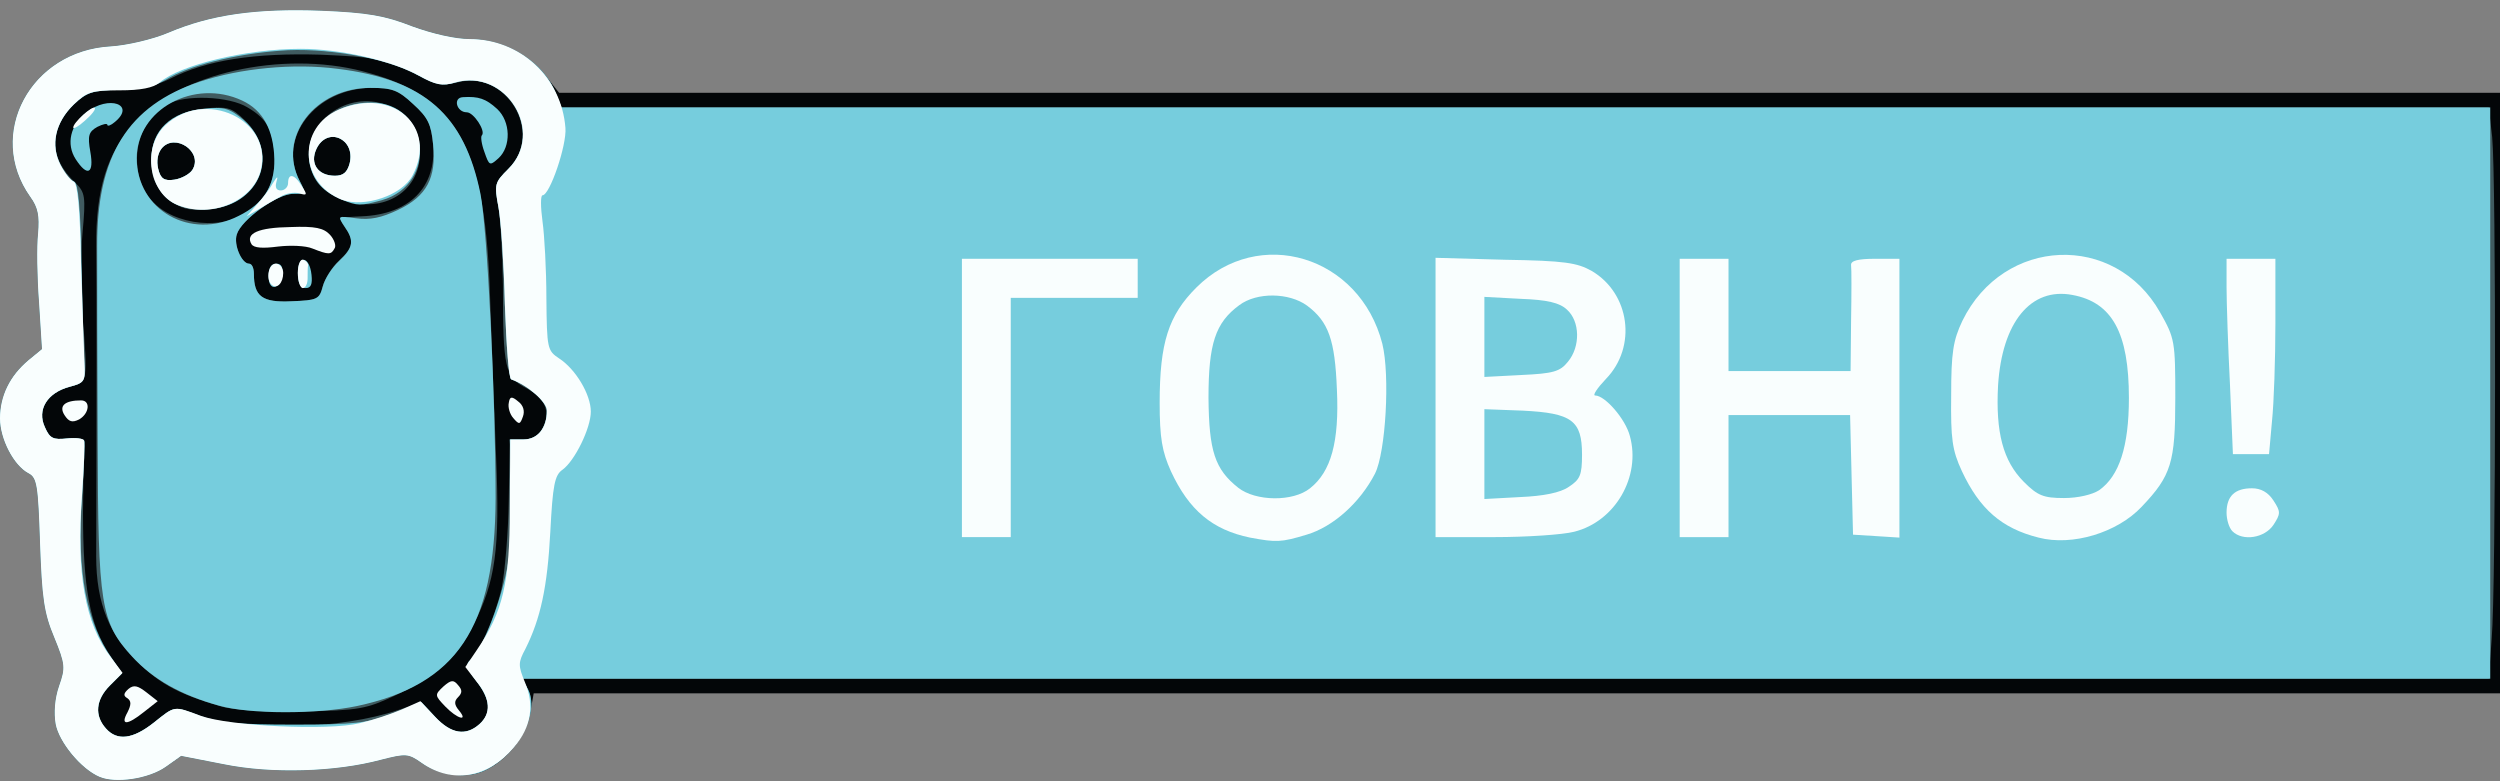 <!DOCTYPE svg PUBLIC "-//W3C//DTD SVG 20010904//EN" "http://www.w3.org/TR/2001/REC-SVG-20010904/DTD/svg10.dtd">
<svg version="1.0" xmlns="http://www.w3.org/2000/svg" width="512px" height="160px" viewBox="0 0 5120 1600" preserveAspectRatio="xMidYMid meet">
<rect x="0" y="0" width="5120" height="1600" fill="#808080" stroke="none"/>
<g id="layer101" fill="#030608" stroke="none">
<path d="M204 1591 c-38 -16 -83 -71 -90 -108 -4 -23 -2 -52 7 -78 13 -37 13 -44 -10 -100 -21 -50 -25 -81 -29 -193 -4 -118 -6 -134 -24 -143 -30 -16 -58 -70 -58 -112 0 -46 20 -87 58 -119 l28 -23 -6 -95 c-4 -52 -5 -116 -2 -142 3 -36 0 -53 -16 -75 -91 -128 0 -299 165 -308 32 -2 85 -14 118 -28 87 -37 180 -50 313 -45 95 4 130 10 186 32 41 15 88 26 118 26 60 0 117 28 155 75 l28 35 1988 0 1987 0 0 615 0 615 -2014 0 -2013 0 -7 39 c-7 45 -44 95 -89 117 -37 20 -95 14 -134 -14 -27 -19 -32 -19 -83 -6 -93 25 -224 29 -322 9 l-87 -17 -31 22 c-35 25 -103 35 -136 21z"/>
</g>
<g id="layer102" fill="#405b60" stroke="none">
<path d="M204 1591 c-38 -16 -83 -71 -90 -108 -4 -23 -2 -52 7 -78 13 -37 13 -44 -10 -100 -21 -50 -25 -81 -29 -193 -4 -118 -6 -134 -24 -143 -30 -16 -58 -70 -58 -112 0 -46 20 -87 58 -119 l28 -23 -6 -95 c-4 -52 -5 -116 -2 -142 3 -36 0 -53 -16 -75 -91 -128 0 -299 165 -308 32 -2 85 -14 118 -28 87 -37 180 -50 313 -45 95 4 130 10 186 32 41 15 88 26 118 26 77 0 153 48 177 113 l11 27 1973 0 1974 0 7 61 c8 80 8 919 -1 1027 l-6 82 -2014 0 -2014 0 12 21 c25 47 -18 131 -84 165 -37 20 -95 14 -134 -14 -27 -19 -32 -19 -83 -6 -93 25 -224 29 -322 9 l-87 -17 -31 22 c-35 25 -103 35 -136 21z m111 -111 c44 -35 40 -34 96 -14 95 33 288 28 405 -12 l47 -16 29 31 c32 35 62 39 90 14 25 -22 23 -50 -7 -89 -15 -20 -21 -35 -15 -39 18 -11 53 -88 67 -149 7 -33 14 -115 15 -183 l2 -123 28 0 c17 0 31 -7 38 -21 19 -34 8 -62 -32 -84 -44 -23 -48 -40 -48 -210 -1 -66 -5 -140 -10 -165 -8 -42 -6 -47 21 -74 74 -73 -4 -205 -105 -177 -28 7 -43 4 -95 -22 -56 -27 -72 -30 -184 -35 -136 -4 -234 11 -308 49 -30 15 -63 22 -106 23 -54 1 -66 5 -92 30 -52 50 -51 110 4 161 19 19 21 27 14 102 -4 44 -4 121 0 169 11 136 11 136 -26 146 -46 12 -68 47 -51 83 10 23 17 26 45 23 19 -2 33 1 33 7 1 5 1 71 0 145 0 153 14 230 54 290 l26 39 -25 25 c-29 29 -32 62 -8 88 23 26 55 22 98 -12z"/>
<path d="M450 1446 c-79 -23 -118 -43 -163 -85 -63 -58 -90 -126 -90 -221 1 -306 1 -550 0 -635 -1 -116 22 -192 79 -254 91 -101 301 -148 467 -105 196 51 252 152 261 473 3 80 8 223 12 316 8 192 -1 255 -47 346 -34 67 -72 102 -159 143 -60 28 -74 31 -190 33 -81 1 -141 -2 -170 -11z m211 -860 c5 -17 20 -40 34 -53 29 -27 31 -40 11 -68 -13 -19 -11 -20 35 -22 98 -4 153 -60 146 -147 -4 -42 -10 -55 -41 -83 -30 -28 -43 -33 -83 -33 -116 0 -196 102 -149 191 13 25 12 26 -14 26 -32 0 -106 53 -115 83 -7 21 10 60 25 60 6 0 10 9 10 21 0 46 17 59 77 56 53 -2 57 -4 64 -31z m-156 -150 c39 -26 58 -62 57 -111 -1 -56 -14 -81 -55 -105 -37 -23 -129 -27 -165 -6 -62 34 -81 125 -39 187 38 56 142 74 202 35z"/>
<path d="M695 406 c-39 -17 -55 -37 -61 -78 -11 -71 65 -135 141 -118 55 12 85 50 85 104 0 82 -82 128 -165 92z m21 -71 c13 -51 -46 -77 -68 -30 -14 30 3 55 38 55 17 0 25 -7 30 -25z"/>
<path d="M339 401 c-23 -24 -29 -38 -29 -73 0 -62 39 -99 110 -106 46 -4 54 -2 80 23 78 75 26 185 -88 185 -35 0 -49 -6 -73 -29z m55 -53 c23 -37 -36 -77 -63 -44 -8 10 -11 26 -7 42 5 20 12 25 33 22 14 -2 31 -11 37 -20z"/>
</g>
<g id="layer103" fill="#76cddd" stroke="none">
<path d="M204 1591 c-38 -16 -83 -71 -90 -108 -4 -23 -2 -52 7 -78 13 -37 13 -44 -10 -100 -21 -50 -25 -81 -29 -193 -4 -118 -6 -134 -24 -143 -30 -16 -58 -70 -58 -112 0 -46 20 -87 58 -119 l28 -23 -6 -95 c-4 -52 -5 -116 -2 -142 3 -36 0 -53 -16 -75 -91 -128 0 -299 165 -308 32 -2 85 -14 118 -28 87 -37 180 -50 313 -45 95 4 130 10 186 32 41 15 88 26 118 26 77 0 153 48 177 113 l11 27 1975 0 1975 0 0 585 0 585 -2015 0 -2016 0 12 21 c25 47 -18 131 -84 165 -37 20 -95 14 -134 -14 -27 -19 -32 -19 -83 -6 -93 25 -224 29 -322 9 l-87 -17 -31 22 c-35 25 -103 35 -136 21z m111 -111 c44 -35 40 -35 96 -13 34 13 77 17 189 17 129 0 152 -3 204 -23 l59 -23 29 31 c32 34 62 39 90 14 25 -22 23 -50 -7 -89 -20 -26 -22 -34 -11 -43 25 -21 65 -126 77 -201 6 -41 9 -114 7 -162 l-4 -88 28 0 c29 0 48 -23 48 -59 0 -18 -39 -52 -73 -64 -5 -1 -10 -70 -13 -153 -2 -82 -8 -172 -13 -199 -9 -48 -8 -51 20 -79 76 -75 -4 -207 -109 -177 -26 8 -40 5 -76 -15 -62 -35 -193 -58 -284 -50 -93 7 -187 31 -232 59 -25 15 -53 21 -97 21 -54 1 -65 5 -92 30 -38 37 -48 83 -27 124 9 17 21 32 28 34 8 3 13 52 15 169 2 90 4 182 6 203 2 37 0 40 -30 48 -46 12 -68 47 -51 83 10 23 17 26 45 23 18 -2 34 0 36 5 1 4 -1 56 -5 115 -11 154 9 257 62 332 l20 29 -25 25 c-29 29 -32 62 -8 88 23 26 55 22 98 -12z"/>
<path d="M448 1445 c-76 -21 -134 -53 -177 -100 -65 -71 -70 -104 -71 -445 -1 -162 -1 -340 -1 -395 -1 -186 63 -289 211 -338 82 -27 191 -38 282 -26 177 22 259 94 292 256 14 70 31 419 31 623 -1 266 -79 382 -284 426 -81 17 -220 17 -283 -1z m213 -858 c4 -16 19 -39 33 -52 30 -28 32 -42 11 -72 -14 -21 -14 -21 24 -16 29 4 52 -1 86 -17 59 -28 79 -66 72 -134 -4 -41 -10 -55 -41 -83 -31 -29 -43 -33 -88 -33 -113 0 -191 102 -144 191 13 25 12 26 -14 26 -32 0 -106 53 -115 83 -7 21 10 60 25 60 6 0 10 9 10 21 0 46 17 59 77 56 53 -2 57 -4 64 -30z m-172 -145 c51 -25 74 -62 73 -116 -2 -60 -23 -100 -66 -120 -98 -46 -216 18 -216 118 0 106 110 169 209 118z"/>
<path d="M550 566 c0 -17 5 -26 16 -26 10 0 14 7 12 22 -5 32 -28 35 -28 4z"/>
<path d="M610 559 c0 -38 24 -35 28 4 2 19 -1 27 -12 27 -11 0 -16 -10 -16 -31z"/>
<path d="M700 409 c-38 -16 -59 -39 -66 -74 -12 -68 45 -125 126 -125 120 0 138 167 22 200 -44 12 -49 12 -82 -1z m16 -74 c13 -51 -46 -77 -68 -30 -14 30 3 55 38 55 17 0 25 -7 30 -25z"/>
<path d="M364 420 c-33 -13 -54 -50 -54 -95 0 -58 41 -96 107 -102 42 -5 53 -1 81 22 57 48 52 127 -10 165 -34 21 -87 25 -124 10z m30 -72 c23 -37 -36 -77 -63 -44 -8 10 -11 26 -7 42 5 20 12 25 33 22 14 -2 31 -11 37 -20z"/>
<path d="M155 326 c-20 -31 -11 -70 22 -96 46 -36 102 -16 58 20 -8 7 -15 9 -15 6 0 -4 -9 -2 -21 4 -17 10 -20 17 -14 51 8 45 -6 52 -30 15z"/>
<path d="M992 311 c-6 -16 -8 -32 -5 -34 8 -9 -17 -47 -31 -47 -21 0 -29 -30 -8 -31 32 -2 47 3 70 24 28 26 29 77 3 101 -18 16 -19 16 -29 -13z"/>
</g>
<g id="layer104" fill="#f9fefe" stroke="none">
<path d="M204 1591 c-38 -16 -83 -71 -90 -108 -4 -23 -2 -52 7 -78 13 -37 13 -44 -10 -100 -21 -50 -25 -81 -29 -193 -4 -118 -6 -134 -24 -143 -30 -16 -58 -70 -58 -112 0 -46 20 -87 58 -119 l28 -23 -6 -95 c-4 -52 -5 -116 -2 -142 3 -36 0 -53 -16 -75 -91 -128 0 -299 165 -308 32 -2 85 -14 118 -28 87 -37 180 -50 313 -45 95 4 130 10 186 32 41 15 88 26 118 26 103 0 188 78 196 182 3 35 -32 138 -47 138 -4 0 -4 24 0 53 4 28 8 100 8 158 1 103 2 107 26 123 34 22 65 74 65 109 0 34 -33 101 -58 119 -16 11 -20 31 -25 128 -6 113 -20 177 -51 239 -15 28 -15 34 -1 68 20 47 13 92 -22 133 -53 64 -128 76 -190 32 -27 -19 -32 -19 -83 -6 -93 25 -224 29 -322 9 l-87 -17 -31 22 c-35 25 -103 35 -136 21z m111 -111 c44 -35 40 -35 96 -14 58 21 262 31 326 15 26 -6 65 -19 86 -28 l38 -17 30 32 c33 35 63 40 91 15 24 -22 23 -52 -6 -87 l-23 -30 23 -34 c54 -79 68 -137 68 -289 l1 -143 27 0 c29 0 48 -23 48 -59 0 -18 -39 -52 -73 -64 -5 -1 -10 -70 -13 -153 -2 -82 -8 -172 -13 -199 -9 -48 -8 -51 20 -79 76 -75 -4 -207 -109 -177 -26 8 -40 5 -74 -14 -56 -31 -163 -55 -242 -55 -111 0 -248 33 -289 69 -13 11 -39 16 -82 16 -57 0 -67 3 -94 29 -38 37 -48 83 -27 124 9 17 21 32 27 34 8 3 13 58 15 168 3 91 6 183 7 204 2 37 0 40 -30 48 -46 12 -68 47 -51 83 10 23 17 26 45 23 18 -2 34 0 35 4 2 5 0 55 -4 111 -12 162 6 264 59 333 l24 32 -26 26 c-29 29 -32 61 -8 88 23 26 55 22 98 -12z"/>
<path d="M261 1459 c8 -16 8 -23 0 -29 -9 -5 -8 -10 2 -19 11 -9 19 -7 37 7 l23 18 -28 22 c-35 28 -49 28 -34 1z"/>
<path d="M912 1447 c-22 -23 -22 -24 -4 -41 16 -14 21 -14 30 -3 9 10 9 16 0 25 -8 8 -8 15 2 27 20 24 -4 17 -28 -8z"/>
<path d="M132 850 c-12 -19 1 -30 34 -30 20 0 17 27 -4 39 -14 7 -21 5 -30 -9z"/>
<path d="M1051 856 c-7 -8 -11 -22 -9 -31 2 -13 6 -14 19 -3 11 8 14 20 10 31 -6 17 -8 17 -20 3z"/>
<path d="M556 583 c-12 -12 -6 -43 9 -43 8 0 15 9 15 19 0 21 -13 34 -24 24z"/>
<path d="M610 559 c0 -17 5 -29 11 -27 6 2 10 7 10 11 -1 4 -1 16 -1 27 0 11 -4 20 -10 20 -5 0 -10 -14 -10 -31z"/>
<path d="M640 509 c-14 -6 -46 -7 -71 -4 -31 4 -49 3 -54 -5 -13 -22 14 -34 80 -35 51 -2 68 2 81 16 9 10 13 23 9 28 -7 13 -12 13 -45 0z"/>
<path d="M526 419 c12 -13 27 -33 33 -44 9 -15 11 -15 7 -2 -3 11 0 17 9 17 8 0 15 -7 15 -15 0 -21 13 -19 28 6 12 18 11 20 -5 15 -10 -3 -28 0 -39 7 -12 6 -32 18 -45 26 l-24 14 21 -24z"/>
<path d="M364 420 c-59 -23 -74 -117 -26 -163 81 -77 222 -12 196 92 -16 63 -101 99 -170 71z m30 -72 c23 -37 -36 -77 -63 -44 -8 10 -11 26 -7 42 5 20 12 25 33 22 14 -2 31 -11 37 -20z"/>
<path d="M700 409 c-88 -35 -91 -149 -5 -185 110 -46 202 36 150 135 -21 41 -99 67 -145 50z m16 -74 c13 -51 -46 -77 -68 -30 -14 30 3 55 38 55 17 0 25 -7 30 -25z"/>
<path d="M150 261 c0 -10 39 -45 44 -40 3 2 -6 14 -20 26 -13 12 -24 18 -24 14z"/>
<path d="M2560 1101 c-77 -16 -125 -56 -162 -136 -18 -40 -23 -68 -23 -140 0 -123 18 -179 75 -236 128 -128 335 -65 381 115 16 65 7 222 -15 266 -31 60 -86 109 -140 125 -53 16 -62 16 -116 6z m123 -101 c43 -34 60 -95 55 -202 -4 -102 -17 -139 -61 -172 -37 -27 -103 -28 -139 -1 -49 36 -63 79 -63 190 1 109 13 146 61 184 36 28 112 29 147 1z"/>
<path d="M4175 1101 c-76 -19 -121 -59 -157 -136 -20 -43 -23 -66 -22 -155 0 -88 4 -113 23 -153 84 -172 312 -182 405 -17 30 53 31 59 31 175 0 132 -8 159 -69 223 -50 53 -142 81 -211 63z m124 -97 c41 -29 61 -89 61 -189 0 -133 -34 -196 -116 -211 -85 -16 -144 56 -152 186 -5 95 10 154 53 197 28 28 40 33 82 33 29 0 58 -7 72 -16z"/>
<path d="M1970 815 l0 -285 180 0 180 0 0 40 0 40 -130 0 -130 0 0 245 0 245 -50 0 -50 0 0 -285z"/>
<path d="M2940 814 l0 -286 143 4 c121 2 147 6 177 23 78 46 93 155 29 221 -18 19 -28 34 -22 34 20 0 62 48 71 83 23 83 -30 175 -114 196 -23 6 -97 11 -163 11 l-121 0 0 -286z m273 183 c23 -15 27 -24 27 -66 0 -70 -21 -85 -121 -90 l-79 -3 0 92 0 92 73 -4 c48 -2 83 -9 100 -21z m-2 -256 c26 -31 25 -83 -2 -107 -15 -14 -40 -20 -95 -22 l-74 -4 0 82 0 82 76 -4 c65 -3 79 -7 95 -27z"/>
<path d="M3440 815 l0 -285 50 0 50 0 0 115 0 115 125 0 125 0 1 -102 c1 -57 1 -109 0 -115 -1 -9 14 -13 49 -13 l50 0 0 286 0 285 -47 -3 -48 -3 -3 -122 -3 -123 -124 0 -125 0 0 125 0 125 -50 0 -50 0 0 -285z"/>
<path d="M4572 1088 c-7 -7 -12 -24 -12 -38 0 -34 17 -50 52 -50 18 0 33 8 44 25 15 23 15 27 0 50 -18 27 -63 34 -84 13z"/>
<path d="M4567 788 c-4 -79 -7 -169 -7 -200 l0 -58 50 0 50 0 0 133 c0 72 -3 162 -7 200 l-6 67 -37 0 -37 0 -6 -142z"/>
</g>


</svg>